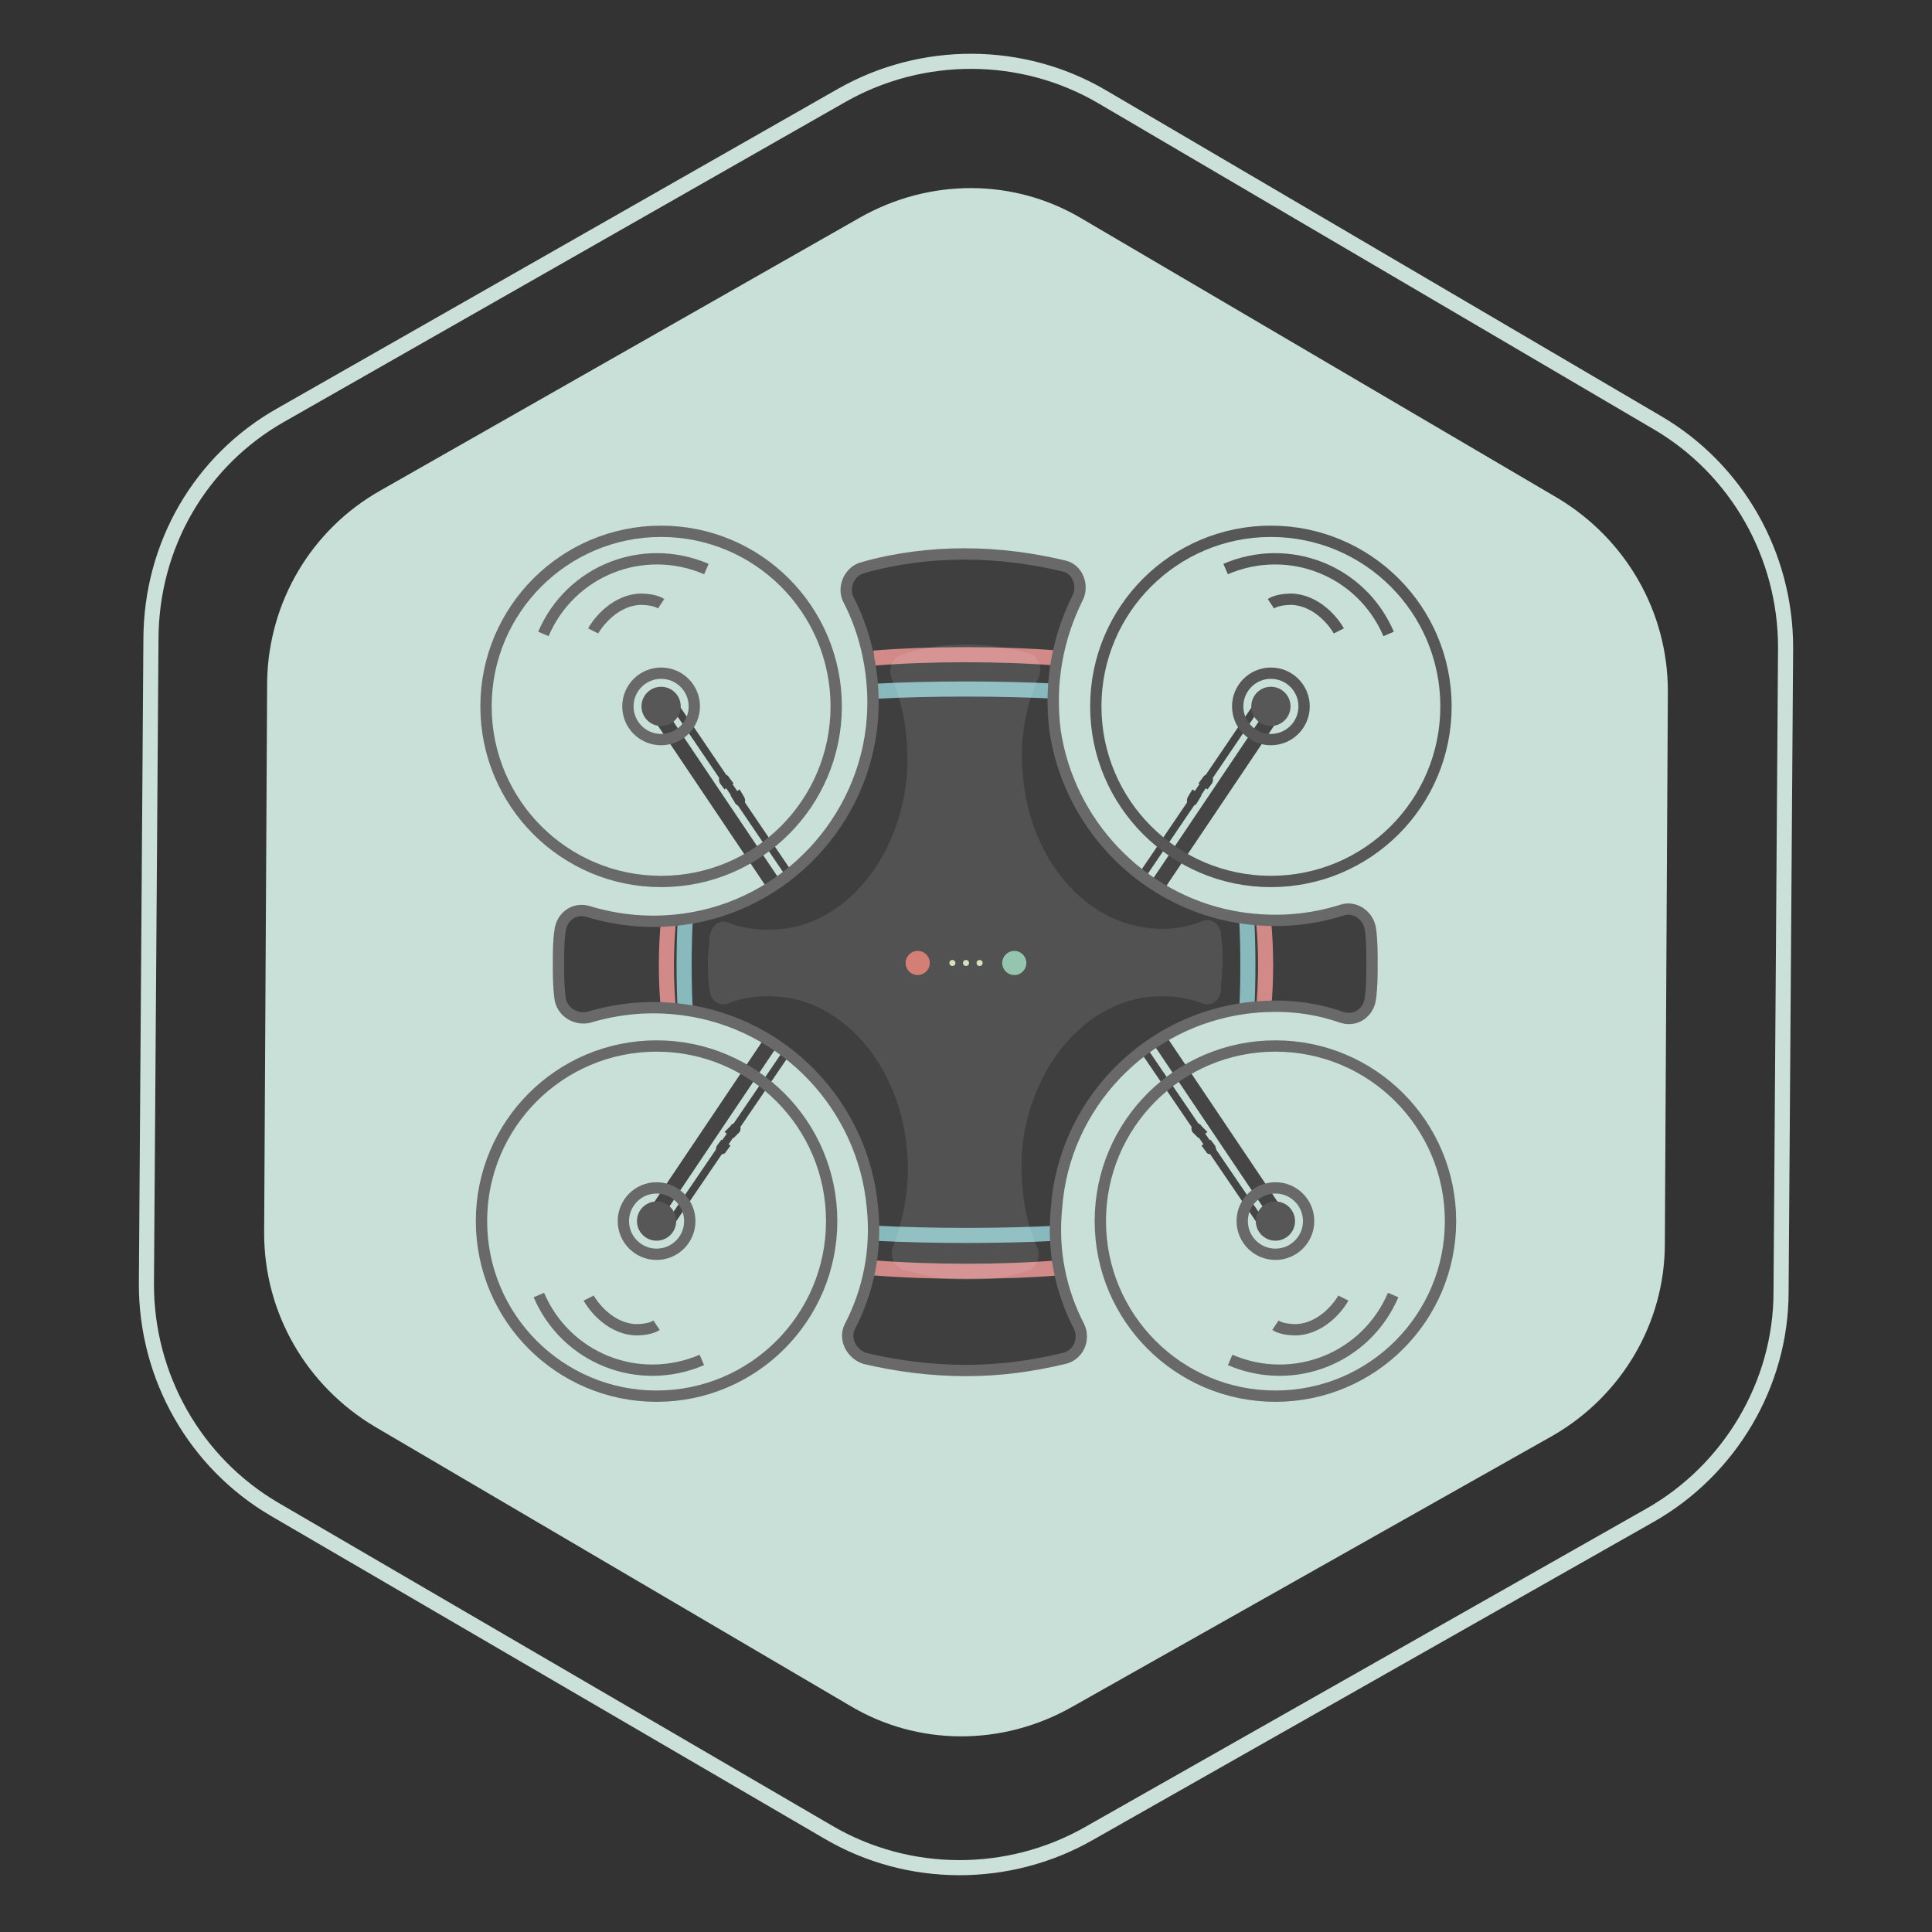 <?xml version="1.0" encoding="utf-8"?>
<!-- Generator: Adobe Illustrator 19.2.1, SVG Export Plug-In . SVG Version: 6.00 Build 0)  -->
<svg version="1.1" id="Слой_1" xmlns="http://www.w3.org/2000/svg" xmlns:xlink="http://www.w3.org/1999/xlink" x="0px" y="0px"
	 viewBox="0 0 128 128" enable-background="new 0 0 128 128" xml:space="preserve">
<rect x="0" y="0" width="128" height="128" fill="#333333" stroke="none"/>
<path id="XMLID_2_" fill="#C9E0D8" d="M25.2,32.5L57,14.4c4.6-2.6,10.2-2.6,14.7,0.1L103.2,33c4.5,2.7,7.3,7.5,7.3,12.8l-0.2,36.6
	c0,5.3-2.9,10.1-7.4,12.7L71,113.1c-4.6,2.6-10.2,2.6-14.7-0.1L24.8,94.5c-4.5-2.7-7.3-7.5-7.3-12.8l0.2-36.6
	C17.8,39.9,20.6,35.1,25.2,32.5z"/>
<path id="XMLID_1_" fill="none" stroke="#CAE0D9" stroke-miterlimit="10" d="M18.6,27.5L55.8,6.3c5.3-3,11.9-3,17.2,0.1L109.8,28
	c5.3,3.1,8.5,8.8,8.5,14.9l-0.3,42.7c0,6.1-3.4,11.8-8.7,14.8l-37.2,21.1c-5.3,3-11.9,3-17.2-0.1L18.2,100
	c-5.3-3.1-8.5-8.8-8.5-14.9l0.3-42.7C10,36.1,13.3,30.5,18.6,27.5z"/>
<g id="XMLID_119_">
	<path id="XMLID_121_" fill="#3F3F3F" d="M82.6,66.9c2.3-0.3,4.4-0.1,6.4,0.6c0.9,0.3,1.8-0.3,1.9-1.3c0.1-0.8,0.1-1.5,0.1-2.3
		c0-0.7,0-1.5-0.1-2.2c-0.1-0.9-1-1.6-1.9-1.3c-2.2,0.7-4.7,0.9-7.3,0.4c-6.1-1.2-10.8-6.2-11.7-12.3c-0.4-3.2,0.2-6.2,1.5-8.8
		c0.4-0.8,0-1.9-0.9-2.1C68.5,37.2,66.3,37,64,37c-2.3,0-4.6,0.3-6.7,0.9c-0.9,0.2-1.4,1.3-1,2.1c1.2,2.3,1.8,5.1,1.6,7.9
		c-0.6,6.7-5.8,12.3-12.5,13.2c-2.2,0.3-4.4,0.1-6.3-0.5c-0.9-0.3-1.8,0.3-1.9,1.3c-0.1,0.7-0.1,1.4-0.1,2.1c0,0.8,0,1.5,0.1,2.3
		c0.1,0.9,1,1.5,1.9,1.3c2-0.6,4.1-0.8,6.3-0.5c6.7,0.9,11.9,6.4,12.5,13.1c0.3,2.9-0.3,5.6-1.5,7.9c-0.4,0.8,0.1,1.8,1,2.1
		c2.1,0.5,4.4,0.8,6.7,0.8c2.3,0,4.4-0.3,6.5-0.8c0.9-0.2,1.4-1.2,1-2.1c-1.2-2.3-1.8-5-1.5-7.9C70.6,73.4,75.9,67.8,82.6,66.9z"/>
</g>
<path id="XMLID_116_" fill="none" stroke="#D18A88" stroke-miterlimit="10" d="M57.9,43.6c3.7-0.3,8.4-0.3,12.2,0"/>
<path id="XMLID_115_" fill="none" stroke="#87B9BD" stroke-miterlimit="10" d="M57.9,45.8c3.7-0.2,8.4-0.2,12.2,0"/>
<path id="XMLID_99_" fill="none" stroke="#D18A88" stroke-miterlimit="10" d="M83.7,67c0.2-1.9,0.2-4.2,0-6.1"/>
<path id="XMLID_89_" fill="none" stroke="#87B9BD" stroke-miterlimit="10" d="M82.6,67c0.1-1.9,0.1-4.2,0-6.1"/>
<path id="XMLID_79_" fill="none" stroke="#D18A88" stroke-miterlimit="10" d="M44.3,67c-0.2-1.9-0.2-4.2,0-6.1"/>
<path id="XMLID_76_" fill="none" stroke="#87B9BD" stroke-miterlimit="10" d="M45.4,67c-0.1-1.9-0.1-4.2,0-6.1"/>
<path id="XMLID_75_" fill="none" stroke="#D18A88" stroke-miterlimit="10" d="M70.1,84c-3.7,0.3-8.4,0.3-12.2,0"/>
<path id="XMLID_74_" fill="none" stroke="#87B9BD" stroke-miterlimit="10" d="M70.1,81.7c-3.7,0.2-8.4,0.2-12.2,0"/>
<line id="XMLID_73_" fill="none" stroke="#454545" stroke-width="0.5" stroke-miterlimit="10" x1="52.4" y1="58.1" x2="44.6" y2="46.6"/>
<line id="XMLID_72_" fill="none" stroke="#454545" stroke-miterlimit="10" x1="51.4" y1="58.8" x2="43.6" y2="47.2"/>
<circle id="XMLID_71_" fill="none" stroke="#696969" stroke-width="0.75" stroke-miterlimit="10" cx="43.8" cy="46.8" r="11.6"/>
<path id="XMLID_70_" fill="none" stroke="#696969" stroke-width="0.75" stroke-miterlimit="10" d="M46.8,37.7
	c-4.2-1.8-9,0.1-10.8,4.3"/>
<path id="XMLID_68_" fill="none" stroke="#696969" stroke-width="0.75" stroke-miterlimit="10" d="M39.3,41.8c0.1-0.2,1.2-2,3.1-2.1
	c0.6,0,1.1,0.1,1.4,0.3"/>
<circle id="XMLID_67_" fill="none" stroke="#696969" stroke-width="0.75" stroke-miterlimit="10" cx="43.8" cy="46.8" r="2.2"/>
<circle id="XMLID_66_" fill="#585757" cx="43.8" cy="46.8" r="1.3"/>
<g id="XMLID_63_">
	<path id="XMLID_65_" fill="#454545" d="M47.7,51.9c-0.1-0.2-0.1-0.4,0.1-0.5c0.2-0.1,0.4-0.1,0.5,0.1l0.3,0.4L48,52.3L47.7,51.9z"
		/>
	<path id="XMLID_64_" fill="#454545" d="M49.3,52.8c0.1,0.2,0.1,0.4-0.1,0.5c-0.2,0.1-0.4,0.1-0.5-0.1l-0.3-0.5l0.6-0.4L49.3,52.8z"
		/>
</g>
<line id="XMLID_62_" fill="none" stroke="#454545" stroke-width="0.5" stroke-miterlimit="10" x1="75.8" y1="69.6" x2="83.7" y2="81.2"/>
<line id="XMLID_54_" fill="none" stroke="#454545" stroke-miterlimit="10" x1="76.9" y1="69" x2="84.7" y2="80.6"/>
<circle id="XMLID_53_" fill="none" stroke="#696969" stroke-width="0.75" stroke-miterlimit="10" cx="84.5" cy="80.9" r="11.6"/>
<path id="XMLID_52_" fill="none" stroke="#696969" stroke-width="0.75" stroke-miterlimit="10" d="M81.5,90.1
	c4.2,1.8,9-0.1,10.8-4.3"/>
<path id="XMLID_48_" fill="none" stroke="#696969" stroke-width="0.75" stroke-miterlimit="10" d="M89,86c-0.1,0.2-1.2,2-3.1,2.1
	c-0.6,0-1.1-0.1-1.4-0.3"/>
<circle id="XMLID_47_" fill="none" stroke="#696969" stroke-width="0.75" stroke-miterlimit="10" cx="84.5" cy="80.9" r="2.2"/>
<circle id="XMLID_46_" fill="#585757" cx="84.5" cy="80.9" r="1.3"/>
<g id="XMLID_43_">
	<path id="XMLID_45_" fill="#454545" d="M80.5,75.9c0.1,0.2,0.1,0.4-0.1,0.5c-0.2,0.1-0.4,0.1-0.5-0.1l-0.3-0.4l0.6-0.4L80.5,75.9z"
		/>
	<path id="XMLID_44_" fill="#454545" d="M79,75c-0.1-0.2-0.1-0.4,0.1-0.5c0.2-0.1,0.4-0.1,0.5,0.1L80,75l-0.6,0.4L79,75z"/>
</g>
<line id="XMLID_42_" fill="none" stroke="#454545" stroke-width="0.5" stroke-miterlimit="10" x1="75.6" y1="58.1" x2="83.4" y2="46.6"/>
<line id="XMLID_41_" fill="none" stroke="#454545" stroke-miterlimit="10" x1="76.6" y1="58.8" x2="84.4" y2="47.2"/>
<circle id="XMLID_40_" fill="none" stroke="#575757" stroke-width="0.75" stroke-miterlimit="10" cx="84.2" cy="46.8" r="11.6"/>
<path id="XMLID_39_" fill="none" stroke="#585757" stroke-width="0.75" stroke-miterlimit="10" d="M81.2,37.7
	c4.2-1.8,9,0.1,10.8,4.3"/>
<path id="XMLID_38_" fill="none" stroke="#585757" stroke-width="0.75" stroke-miterlimit="10" d="M88.7,41.8
	c-0.1-0.2-1.2-2-3.1-2.1c-0.6,0-1.1,0.1-1.4,0.3"/>
<circle id="XMLID_37_" fill="none" stroke="#585757" stroke-width="0.75" stroke-miterlimit="10" cx="84.2" cy="46.8" r="2.2"/>
<circle id="XMLID_36_" fill="#585757" cx="84.2" cy="46.8" r="1.3"/>
<g id="XMLID_33_">
	<path id="XMLID_35_" fill="#454545" d="M80.3,51.9c0.1-0.2,0.1-0.4-0.1-0.5c-0.2-0.1-0.4-0.1-0.5,0.1l-0.3,0.4l0.6,0.4L80.3,51.9z"
		/>
	<path id="XMLID_34_" fill="#454545" d="M78.7,52.8c-0.1,0.2-0.1,0.4,0.1,0.5c0.2,0.1,0.4,0.1,0.5-0.1l0.3-0.5L79,52.3L78.7,52.8z"
		/>
</g>
<line id="XMLID_32_" fill="none" stroke="#454545" stroke-width="0.5" stroke-miterlimit="10" x1="52.2" y1="69.6" x2="44.3" y2="81.2"/>
<line id="XMLID_31_" fill="none" stroke="#454545" stroke-miterlimit="10" x1="51.1" y1="69" x2="43.3" y2="80.6"/>
<g id="XMLID_29_">
	<path id="XMLID_30_" fill="none" stroke="#696969" stroke-width="0.75" stroke-miterlimit="10" d="M82.5,66.8
		c2.3-0.3,4.4-0.1,6.4,0.6c0.9,0.3,1.8-0.3,1.9-1.3c0.1-0.8,0.1-1.5,0.1-2.3c0-0.7,0-1.5-0.1-2.2c-0.1-0.9-1-1.6-1.9-1.3
		c-2.2,0.7-4.7,0.9-7.3,0.4c-6.1-1.2-10.8-6.2-11.7-12.3c-0.4-3.2,0.2-6.2,1.5-8.8c0.4-0.8,0-1.9-0.9-2.1c-2.1-0.5-4.3-0.8-6.6-0.8
		c-2.3,0-4.6,0.3-6.7,0.9c-0.9,0.2-1.4,1.3-1,2.1c1.2,2.3,1.8,5.1,1.6,7.9C57.3,54.4,52,60,45.3,60.9C43.1,61.2,41,61,39,60.4
		c-0.9-0.3-1.8,0.3-1.9,1.3c-0.1,0.7-0.1,1.4-0.1,2.1c0,0.8,0,1.5,0.1,2.3c0.1,0.9,1,1.5,1.9,1.3c2-0.6,4.1-0.8,6.3-0.5
		c6.7,0.9,11.9,6.4,12.5,13.1c0.3,2.9-0.3,5.6-1.5,7.9c-0.4,0.8,0.1,1.8,1,2.1c2.1,0.5,4.4,0.8,6.7,0.8c2.3,0,4.4-0.3,6.5-0.8
		c0.9-0.2,1.4-1.2,1-2.1c-1.2-2.3-1.8-5-1.5-7.9C70.5,73.2,75.8,67.7,82.5,66.8z"/>
</g>
<circle id="XMLID_27_" fill="none" stroke="#696969" stroke-width="0.75" stroke-miterlimit="10" cx="43.5" cy="80.9" r="11.6"/>
<path id="XMLID_26_" fill="none" stroke="#696969" stroke-width="0.75" stroke-miterlimit="10" d="M46.5,90.1
	c-4.2,1.8-9-0.1-10.8-4.3"/>
<path id="XMLID_25_" fill="none" stroke="#696969" stroke-width="0.75" stroke-miterlimit="10" d="M39,86c0.1,0.2,1.2,2,3.1,2.1
	c0.6,0,1.1-0.1,1.4-0.3"/>
<circle id="XMLID_24_" fill="none" stroke="#696969" stroke-width="0.75" stroke-miterlimit="10" cx="43.5" cy="80.9" r="2.2"/>
<circle id="XMLID_23_" fill="#585757" cx="43.5" cy="80.9" r="1.3"/>
<circle id="XMLID_22_" fill="#CE7167" cx="60.8" cy="63.8" r="0.8"/>
<circle id="XMLID_21_" fill="#89BEA6" cx="67.2" cy="63.8" r="0.8"/>
<g id="XMLID_18_">
	<path id="XMLID_20_" fill="#454545" d="M47.5,75.9c-0.1,0.2-0.1,0.4,0.1,0.5c0.2,0.1,0.4,0.1,0.5-0.1l0.3-0.4l-0.6-0.4L47.5,75.9z"
		/>
	<path id="XMLID_19_" fill="#454545" d="M49,75c0.1-0.2,0.1-0.4-0.1-0.5c-0.2-0.1-0.4-0.1-0.5,0.1L48,75l0.6,0.4L49,75z"/>
</g>
<circle id="XMLID_17_" fill="#CEDFB6" cx="63.1" cy="63.8" r="0.2"/>
<ellipse id="XMLID_16_" transform="matrix(1 -3.748023e-003 3.748023e-003 1 -0.238 0.244)" fill="#CEDFB6" cx="64.9" cy="63.8" rx="0.2" ry="0.2"/>
<circle id="XMLID_3_" fill="#CEDFB5" cx="64" cy="63.8" r="0.2"/>
<g id="XMLID_4_" opacity="0.1">
	<g>
		<path id="XMLID_15_" fill="#FFFFFF" d="M75.7,66.1c1.4-0.2,2.8-0.1,4,0.4c0.6,0.2,1.2-0.3,1.2-1c0-0.6,0.1-1.2,0.1-1.8
			c0-0.6,0-1.1-0.1-1.7c0-0.7-0.6-1.2-1.2-1c-1.4,0.6-3,0.7-4.6,0.3c-3.8-0.9-6.8-4.8-7.3-9.6c-0.3-2.5,0.1-4.8,1-6.8
			c0.3-0.6,0-1.4-0.6-1.6c-1.3-0.4-2.7-0.6-4.2-0.6c-1.5,0-2.9,0.2-4.3,0.7c-0.6,0.2-0.9,1-0.6,1.6c0.8,1.8,1.1,3.9,1,6.2
			c-0.4,5.3-3.7,9.6-7.9,10.3c-1.4,0.2-2.8,0.1-4-0.4c-0.6-0.2-1.1,0.3-1.2,1c0,0.5-0.1,1.1-0.1,1.6c0,0.6,0,1.2,0.1,1.8
			c0,0.7,0.6,1.2,1.2,1c1.2-0.5,2.6-0.6,4-0.4c4.2,0.7,7.5,5,7.9,10.2c0.2,2.2-0.2,4.3-0.9,6.2c-0.3,0.6,0,1.4,0.6,1.6
			c1.3,0.4,2.8,0.7,4.2,0.7c1.4,0,2.8-0.2,4.1-0.6c0.6-0.2,0.9-1,0.6-1.6c-0.8-1.8-1.1-3.9-1-6.2C68.1,71.1,71.5,66.8,75.7,66.1z"/>
	</g>
</g>
</svg>
